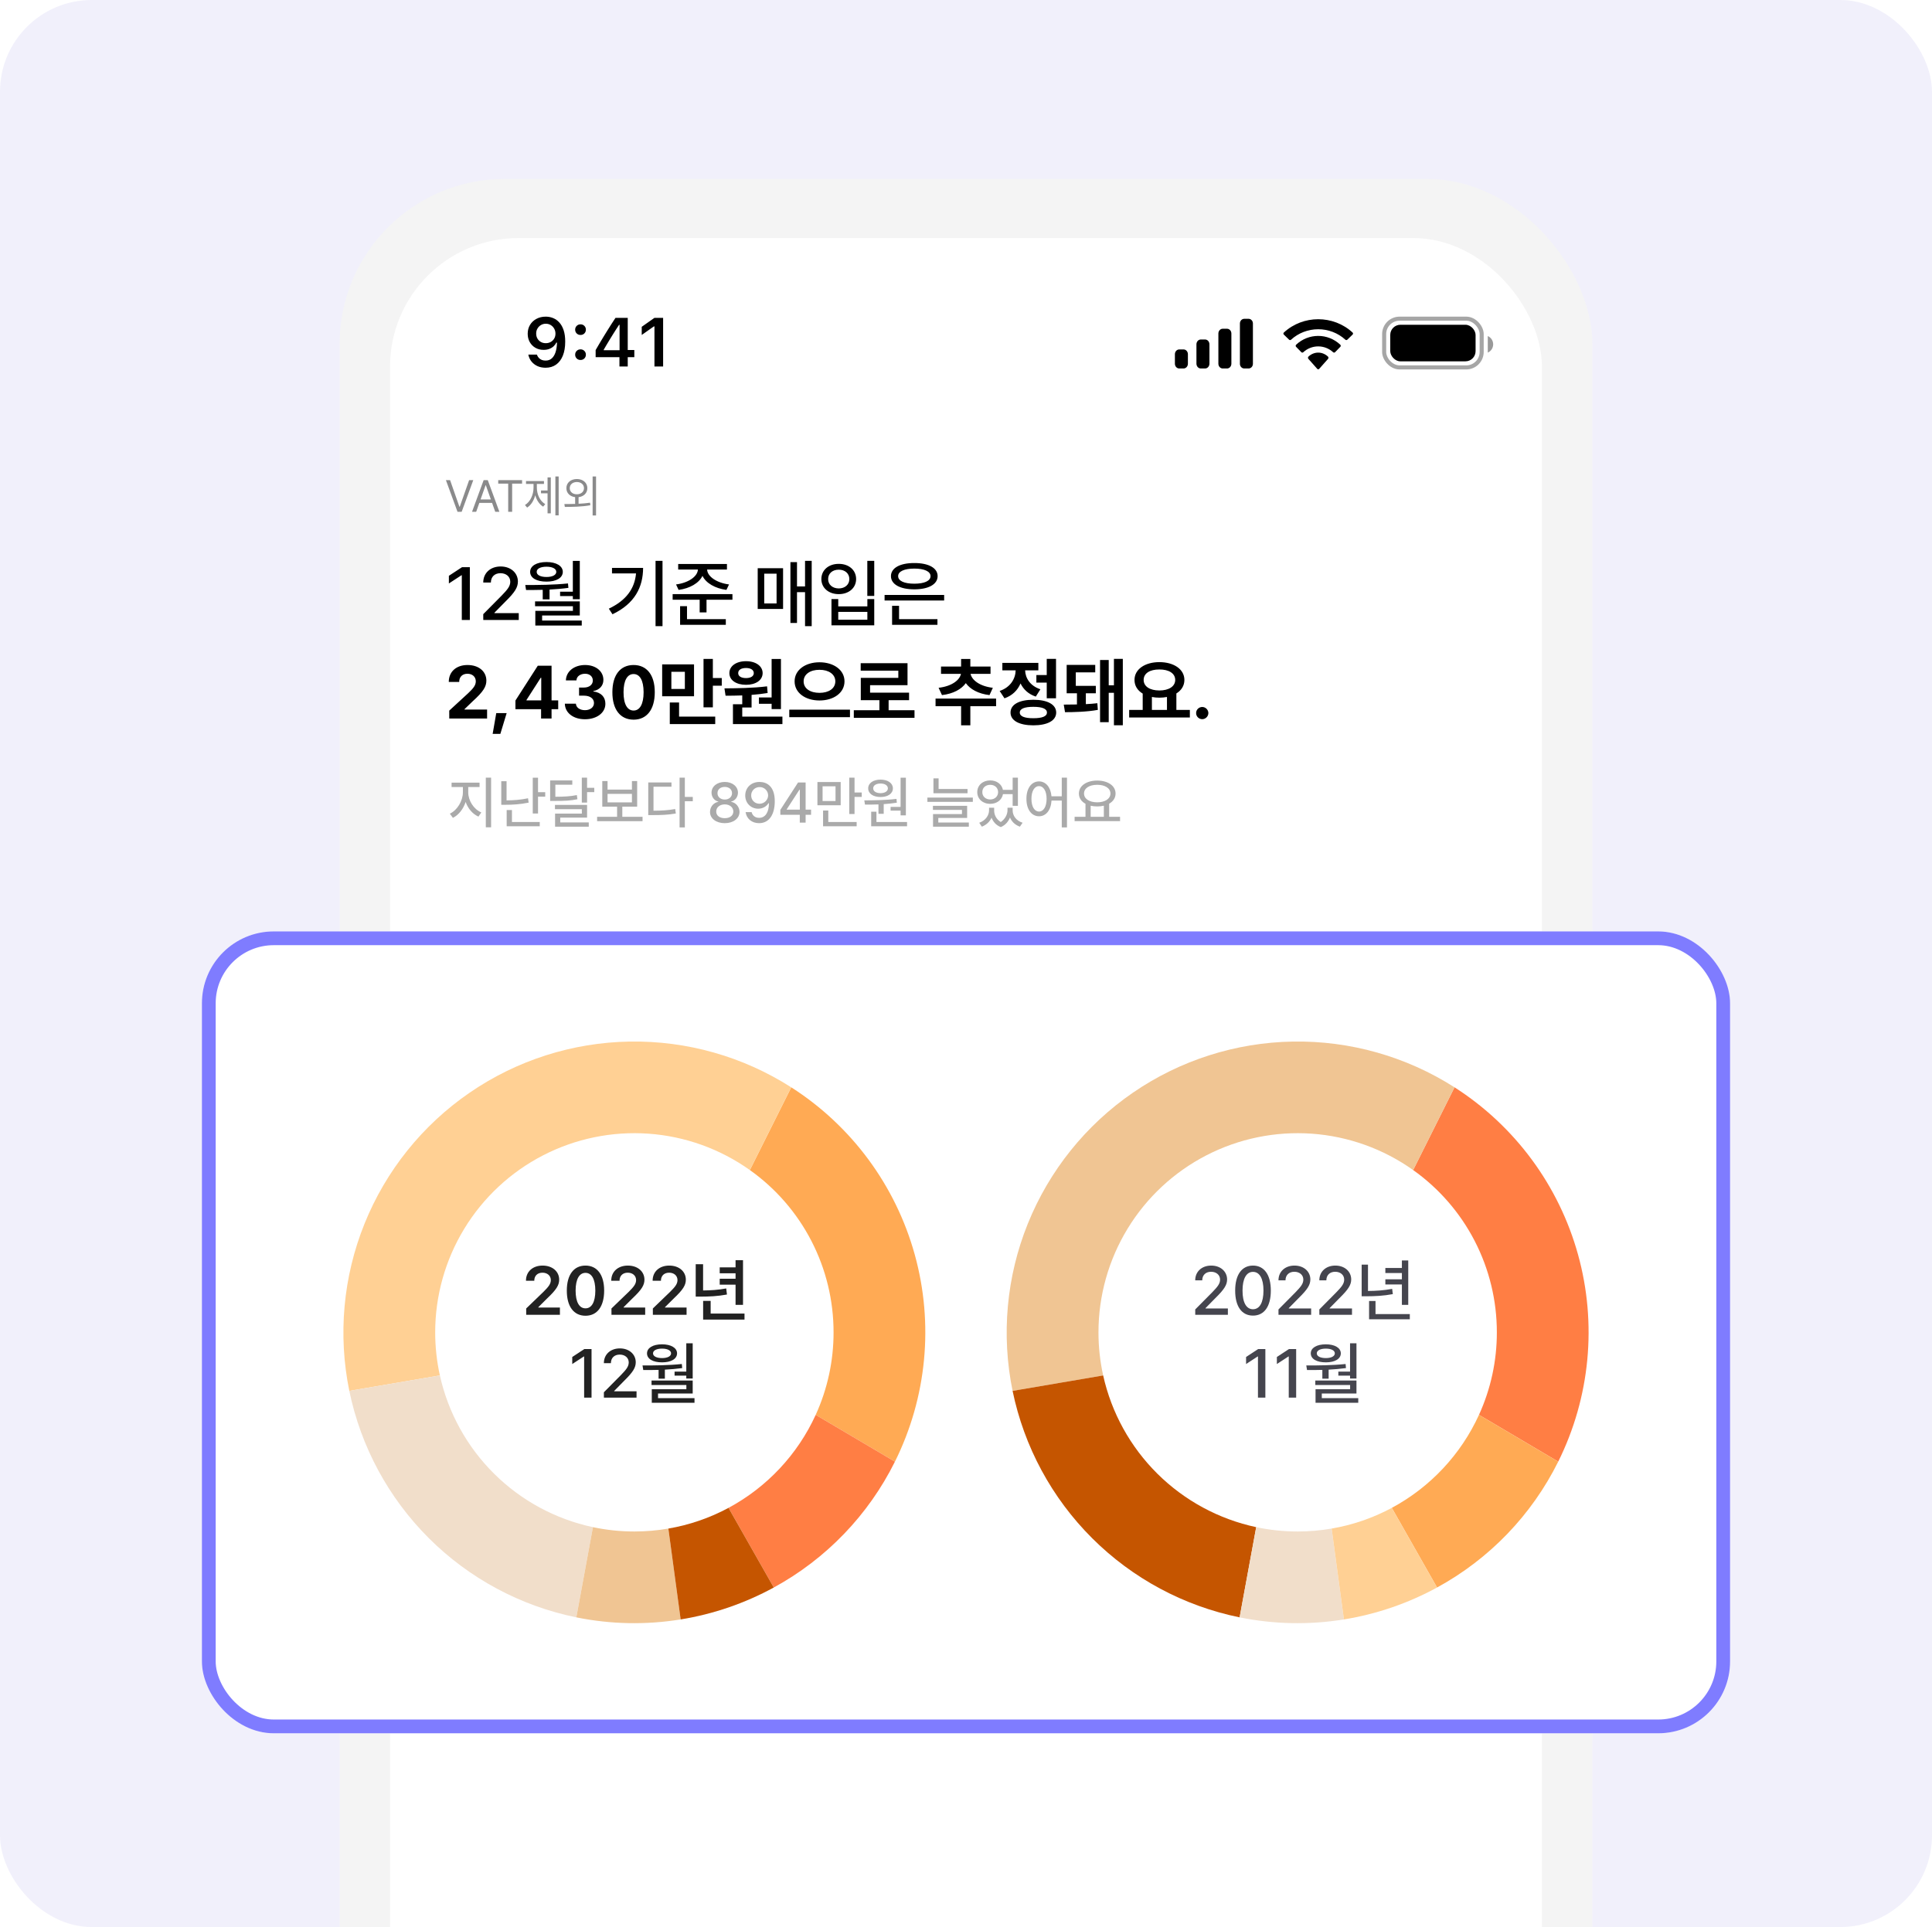 <svg width="421" height="420" viewBox="0 0 421 420" fill="none" xmlns="http://www.w3.org/2000/svg">
<g filter="url(#filter0_i_1906_2563)">
<g clip-path="url(#clip0_1906_2563)">
<rect width="421" height="420" rx="20" fill="url(#paint0_linear_1906_2563)" fill-opacity="0.15"/>
<g filter="url(#filter1_d_1906_2563)">
<rect x="74" y="38" width="273" height="508" rx="36" fill="#F4F4F4"/>
<g filter="url(#filter2_i_1906_2563)">
<rect x="85" y="50" width="251" height="482" rx="28" fill="white"/>
</g>
<path d="M118.923 68.013C119.492 68.013 120.031 68.118 120.54 68.329C121.05 68.534 121.501 68.858 121.893 69.299C122.29 69.735 122.601 70.296 122.826 70.982C123.051 71.663 123.164 72.484 123.164 73.444V73.459C123.164 74.649 122.993 75.669 122.65 76.516C122.307 77.364 121.814 78.016 121.172 78.471C120.535 78.922 119.774 79.147 118.887 79.147C118.235 79.147 117.647 79.03 117.123 78.795C116.603 78.555 116.172 78.226 115.829 77.81C115.491 77.388 115.263 76.908 115.146 76.369L115.131 76.288H116.99L117.02 76.362C117.113 76.607 117.245 76.823 117.417 77.009C117.593 77.195 117.804 77.339 118.049 77.442C118.299 77.54 118.578 77.589 118.887 77.589C119.445 77.589 119.901 77.425 120.254 77.097C120.611 76.764 120.878 76.32 121.055 75.767C121.236 75.208 121.339 74.591 121.363 73.914C121.368 73.841 121.371 73.77 121.371 73.701C121.371 73.628 121.371 73.557 121.371 73.488L121.04 71.717C121.04 71.315 120.947 70.95 120.761 70.622C120.575 70.293 120.322 70.034 120.004 69.843C119.69 69.652 119.335 69.556 118.938 69.556C118.556 69.556 118.206 69.649 117.887 69.835C117.569 70.022 117.314 70.276 117.123 70.6C116.932 70.918 116.836 71.276 116.836 71.673V71.688C116.836 72.099 116.927 72.464 117.108 72.783C117.289 73.096 117.537 73.344 117.85 73.525C118.164 73.706 118.522 73.797 118.923 73.797C119.325 73.797 119.685 73.709 120.004 73.532C120.322 73.356 120.575 73.111 120.761 72.797C120.947 72.484 121.04 72.129 121.04 71.732V71.717H121.481V73.672H121.224C121.096 73.951 120.908 74.211 120.658 74.451C120.408 74.691 120.099 74.885 119.732 75.032C119.369 75.179 118.943 75.252 118.453 75.252C117.777 75.252 117.179 75.1 116.66 74.796C116.14 74.493 115.731 74.076 115.432 73.547C115.138 73.018 114.991 72.42 114.991 71.754V71.739C114.991 71.019 115.158 70.379 115.491 69.821C115.829 69.257 116.295 68.816 116.888 68.498C117.485 68.174 118.164 68.013 118.923 68.013ZM126.501 77.457C126.168 77.457 125.888 77.347 125.663 77.126C125.443 76.901 125.332 76.626 125.332 76.303C125.332 75.975 125.443 75.7 125.663 75.48C125.888 75.254 126.168 75.142 126.501 75.142C126.839 75.142 127.118 75.254 127.339 75.48C127.559 75.7 127.669 75.975 127.669 76.303C127.669 76.626 127.559 76.901 127.339 77.126C127.118 77.347 126.839 77.457 126.501 77.457ZM126.501 72.004C126.168 72.004 125.888 71.893 125.663 71.673C125.443 71.447 125.332 71.173 125.332 70.85C125.332 70.521 125.443 70.247 125.663 70.026C125.888 69.801 126.168 69.688 126.501 69.688C126.839 69.688 127.118 69.801 127.339 70.026C127.559 70.247 127.669 70.521 127.669 70.85C127.669 71.173 127.559 71.447 127.339 71.673C127.118 71.893 126.839 72.004 126.501 72.004ZM134.982 78.883V76.847H129.794V75.296C130.073 74.821 130.352 74.343 130.631 73.863C130.916 73.383 131.202 72.905 131.491 72.43C131.785 71.95 132.077 71.477 132.366 71.011C132.66 70.541 132.951 70.078 133.241 69.622C133.534 69.162 133.828 68.713 134.122 68.277H136.79V75.281H138.224V76.847H136.79V78.883H134.982ZM131.557 75.326H135.012V69.791H134.902C134.686 70.124 134.463 70.468 134.233 70.82C134.007 71.173 133.779 71.533 133.549 71.901C133.319 72.268 133.091 72.638 132.866 73.01C132.64 73.378 132.417 73.748 132.197 74.12C131.976 74.488 131.763 74.853 131.557 75.215V75.326ZM142.611 78.883V70.144H142.479L139.84 72.004V70.225L142.611 68.277H144.5V78.883H142.611Z" fill="black"/>
<rect opacity="0.35" x="301.62" y="68.453" width="21.25" height="10.625" rx="3.365" stroke="black" stroke-width="0.885"/>
<path opacity="0.4" d="M324.199 72.242V75.851C324.911 75.545 325.375 74.834 325.375 74.046C325.375 73.259 324.911 72.548 324.199 72.242Z" fill="black"/>
<rect x="302.949" y="69.781" width="18.594" height="7.969" rx="2.214" fill="black"/>
<path fill-rule="evenodd" clip-rule="evenodd" d="M287.251 70.758C289.453 70.758 291.571 71.574 293.167 73.038C293.287 73.151 293.479 73.15 293.597 73.035L294.746 71.917C294.806 71.858 294.84 71.779 294.839 71.697C294.839 71.615 294.804 71.537 294.744 71.479C290.555 67.606 283.946 67.606 279.757 71.479C279.697 71.537 279.662 71.615 279.662 71.697C279.661 71.779 279.694 71.858 279.754 71.917L280.903 73.035C281.022 73.15 281.214 73.152 281.334 73.038C282.93 71.574 285.048 70.758 287.251 70.758ZM287.248 74.495C288.45 74.495 289.609 74.948 290.499 75.766C290.62 75.882 290.81 75.879 290.927 75.76L292.067 74.592C292.127 74.531 292.16 74.448 292.159 74.361C292.158 74.275 292.124 74.192 292.062 74.132C289.35 71.573 285.148 71.573 282.436 74.132C282.374 74.192 282.339 74.275 282.339 74.361C282.338 74.448 282.371 74.531 282.431 74.592L283.571 75.76C283.688 75.879 283.878 75.882 283.999 75.766C284.889 74.948 286.047 74.495 287.248 74.495ZM289.483 76.968C289.485 77.061 289.452 77.151 289.392 77.217L287.465 79.39C287.409 79.454 287.332 79.49 287.251 79.49C287.171 79.49 287.094 79.454 287.037 79.39L285.11 77.217C285.05 77.151 285.017 77.061 285.019 76.968C285.021 76.875 285.057 76.786 285.119 76.724C286.35 75.561 288.152 75.561 289.383 76.724C289.445 76.786 289.481 76.875 289.483 76.968Z" fill="black"/>
<path fill-rule="evenodd" clip-rule="evenodd" d="M273.021 69.499C273.021 68.939 272.599 68.484 272.077 68.484H271.133C270.611 68.484 270.188 68.939 270.188 69.499V78.295C270.188 78.856 270.611 79.31 271.133 79.31H272.077C272.599 79.31 273.021 78.856 273.021 78.295V69.499ZM266.439 70.65H267.384C267.905 70.65 268.328 71.115 268.328 71.689V78.271C268.328 78.845 267.905 79.31 267.384 79.31H266.439C265.918 79.31 265.495 78.845 265.495 78.271V71.689C265.495 71.115 265.918 70.65 266.439 70.65ZM262.604 72.995H261.659C261.138 72.995 260.715 73.466 260.715 74.047V78.257C260.715 78.839 261.138 79.31 261.659 79.31H262.604C263.125 79.31 263.548 78.839 263.548 78.257V74.047C263.548 73.466 263.125 72.995 262.604 72.995ZM257.91 75.16H256.966C256.444 75.16 256.021 75.625 256.021 76.198V78.272C256.021 78.845 256.444 79.31 256.966 79.31H257.91C258.432 79.31 258.855 78.845 258.855 78.272V76.198C258.855 75.625 258.432 75.16 257.91 75.16Z" fill="black"/>
</g>
<g clip-path="url(#clip1_1906_2563)">
<path d="M97.169 104.647H98.079L100.108 110.438H100.189L102.225 104.647H103.129L100.6 111.551H99.697L97.169 104.647ZM108.821 111.551H107.917L107.23 109.609H104.452L103.764 111.551H102.86L105.389 104.647H106.292L108.821 111.551ZM105.814 105.759L104.718 108.854H106.963L105.868 105.759H105.814ZM110.739 105.408H108.568V104.647H113.766V105.408H111.602V111.551H110.739V105.408ZM121.022 112.326V103.851H121.737V112.326H121.022ZM117.887 106.905H119.317V104.053H120.025V111.881H119.317V107.519H117.887V106.905ZM116.984 105.469V106.265C116.984 107.735 117.645 109.198 118.811 109.872L118.359 110.425C117.527 109.926 116.933 109.012 116.633 107.933C116.33 109.1 115.716 110.094 114.867 110.627L114.395 110.067C115.575 109.36 116.262 107.809 116.262 106.265V105.469H114.624V104.849H118.535V105.469H116.984ZM129.137 112.34V103.851H129.885V112.34H129.137ZM126.076 108.355V109.794C126.915 109.754 127.771 109.683 128.577 109.562L128.638 110.115C126.696 110.472 124.612 110.479 123.082 110.479L122.981 109.852C123.672 109.852 124.481 109.852 125.327 109.825V108.352C124.194 108.217 123.412 107.458 123.419 106.393C123.412 105.213 124.37 104.411 125.705 104.404C127.04 104.411 127.984 105.213 127.99 106.393C127.984 107.462 127.212 108.22 126.076 108.355ZM124.154 106.393C124.147 107.182 124.801 107.735 125.705 107.728C126.601 107.735 127.255 107.182 127.255 106.393C127.255 105.597 126.601 105.058 125.705 105.058C124.801 105.058 124.147 105.597 124.154 106.393Z" fill="#8A8A8B"/>
<path d="M105.862 180.314V169.493H107.015V180.314H105.862ZM102.032 171.53V172.687C102.032 174.494 103.219 176.364 104.884 177.073L104.256 177.978C102.98 177.414 101.972 176.219 101.468 174.784C100.964 176.321 99.948 177.636 98.692 178.247L98.022 177.342C99.653 176.582 100.862 174.545 100.87 172.687V171.53H98.402V170.582H104.5V171.53H102.032ZM117.242 169.502V172.657H118.809V173.631H117.242V177.303H116.093V169.502H117.242ZM115.064 173.985L115.196 174.933C113.381 175.305 111.724 175.403 110.115 175.403H109.231V170.262H110.384V174.438C111.848 174.434 113.39 174.336 115.064 173.985ZM110.409 176.552H111.558V179.152H117.617V180.092H110.409V176.552ZM127.929 169.493V171.701H129.497V172.649H127.929V174.925H126.781V169.493H127.929ZM125.696 173.285L125.828 174.19C124.33 174.515 123.006 174.566 120.743 174.562H119.884V170.1H124.71V171.022H121.016V173.652C123.061 173.648 124.287 173.567 125.696 173.285ZM127.929 178.204H122.083V179.246H128.297V180.177H120.956V177.325H126.789V176.355H120.931V175.433H127.929V178.204ZM135.607 175.805V178.025H140.018V178.973H130.115V178.025H134.471V175.805H131.243V170.232H132.391V172.098H137.703V170.232H138.843V175.805H135.607ZM137.703 173.02H132.391V174.874H137.703V173.02ZM149.232 173.682H150.966V174.635H149.232V180.335H148.084V169.493H149.232V173.682ZM142.404 171.466V176.693C144.219 176.684 145.581 176.607 147.131 176.326L147.268 177.303C145.577 177.598 144.138 177.654 142.131 177.649H141.26V170.535H146.32V171.466H142.404ZM157.935 179.409C156.039 179.409 154.711 178.38 154.719 176.958C154.711 175.839 155.518 174.921 156.543 174.754V174.707C155.65 174.511 155.048 173.708 155.048 172.756C155.048 171.411 156.265 170.424 157.935 170.424C159.587 170.424 160.804 171.411 160.809 172.756C160.804 173.712 160.194 174.511 159.318 174.707V174.754C160.335 174.921 161.142 175.839 161.15 176.958C161.142 178.38 159.809 179.409 157.935 179.409ZM157.935 174.259C158.849 174.259 159.515 173.695 159.515 172.871C159.515 172.06 158.87 171.509 157.935 171.509C156.978 171.509 156.346 172.06 156.346 172.871C156.346 173.695 157.004 174.259 157.935 174.259ZM157.935 178.324C159.071 178.324 159.797 177.735 159.797 176.868C159.797 175.971 159.011 175.314 157.935 175.314C156.85 175.314 156.06 175.971 156.073 176.868C156.06 177.73 156.782 178.324 157.935 178.324ZM165.537 170.424C167.138 170.437 168.825 171.402 168.829 174.605C168.829 177.671 167.509 179.409 165.413 179.409C163.803 179.409 162.675 178.414 162.471 176.996H163.781C163.965 177.73 164.529 178.247 165.413 178.247C166.758 178.247 167.552 177.069 167.561 175.07H167.454C166.98 175.813 166.16 176.257 165.216 176.257C163.649 176.257 162.394 175.057 162.394 173.388C162.394 171.718 163.632 170.411 165.537 170.424ZM165.537 171.539C164.478 171.539 163.679 172.359 163.688 173.366C163.692 174.378 164.448 175.177 165.511 175.177C166.561 175.177 167.381 174.314 167.381 173.349C167.381 172.401 166.604 171.539 165.537 171.539ZM175.552 176.458H176.739V177.581H175.552V179.289H174.283V177.581H170.043V176.509L173.903 170.544H175.552V176.458ZM174.198 172.124L171.435 176.39V176.458H174.292V172.124H174.198ZM186.211 169.489V172.726H187.778V173.682H186.211V177.41H185.062V169.489H186.211ZM178.123 170.446H183.192V175.501H178.123V170.446ZM179.246 174.588H182.069V171.372H179.246V174.588ZM179.353 176.65H180.493V179.152H186.672V180.092H179.353V176.65ZM194.068 176.671V175.86H196.246V169.502H197.399V177.709H196.246V176.671H194.068ZM191.886 173.708C190.28 173.708 189.187 172.978 189.187 171.821C189.187 170.68 190.28 169.916 191.886 169.916C193.466 169.916 194.563 170.68 194.572 171.821C194.563 172.978 193.466 173.708 191.886 173.708ZM191.886 170.77C190.925 170.766 190.272 171.18 190.276 171.821C190.272 172.465 190.925 172.867 191.886 172.867C192.808 172.867 193.47 172.465 193.479 171.821C193.47 171.18 192.808 170.766 191.886 170.77ZM192.569 177.372H191.425V175.322C190.374 175.36 189.366 175.369 188.487 175.365L188.342 174.442C190.344 174.43 193.043 174.408 195.349 174.118L195.426 174.946C194.495 175.1 193.526 175.198 192.569 175.258V177.372ZM190.985 176.906V179.152H197.655V180.092H189.84V176.906H190.985ZM204.529 171.957H210.837V172.888H203.406V169.651H204.529V171.957ZM202.087 174.763V173.836H211.989V174.763H202.087ZM210.747 178.273H204.465V179.272H211.118V180.177H203.317V177.427H209.62V176.522H203.295V175.625H210.747V178.273ZM215.781 175.198C214.154 175.198 212.954 174.139 212.954 172.64C212.954 171.15 214.154 170.083 215.781 170.091C217.186 170.083 218.3 170.919 218.544 172.145H220.666V169.493H221.81V175.634H220.666V173.084H218.557C218.335 174.344 217.207 175.198 215.781 175.198ZM215.781 171.052C214.782 171.048 214.047 171.692 214.056 172.64C214.047 173.58 214.782 174.242 215.781 174.246C216.763 174.242 217.493 173.58 217.498 172.64C217.493 171.692 216.763 171.048 215.781 171.052ZM220.666 176.048V176.629C220.666 177.752 221.401 178.858 222.835 179.319L222.242 180.173C221.178 179.793 220.457 179.067 220.085 178.179C219.739 179.046 219.086 179.848 218.087 180.263C217.062 179.874 216.409 179.105 216.071 178.217C215.683 179.067 214.965 179.789 213.949 180.173L213.385 179.319C214.773 178.832 215.52 177.688 215.525 176.629V176.048H216.635V176.629C216.626 177.572 217.092 178.555 218.074 179.157C219.065 178.503 219.534 177.457 219.543 176.629V176.048H220.666ZM231.367 173.55V169.493H232.503V180.335H231.367V174.485H229.133C229.014 176.595 227.921 177.906 226.413 177.906C224.795 177.906 223.659 176.432 223.668 174.101C223.659 171.782 224.795 170.309 226.413 170.305C227.878 170.309 228.954 171.551 229.125 173.55H231.367ZM226.413 176.876C227.387 176.876 228.062 175.817 228.062 174.101C228.062 172.397 227.387 171.338 226.413 171.329C225.431 171.338 224.761 172.397 224.761 174.101C224.761 175.817 225.431 176.876 226.413 176.876ZM241.696 175.164V178.017H244.07V178.965H234.167V178.017H236.537V175.185C235.645 174.699 235.103 173.921 235.103 172.952C235.103 171.248 236.772 170.13 239.091 170.121C241.418 170.13 243.092 171.248 243.092 172.952C243.092 173.909 242.567 174.673 241.696 175.164ZM239.091 171.048C237.396 171.039 236.217 171.782 236.217 172.952C236.217 174.109 237.396 174.865 239.091 174.865C240.778 174.865 241.973 174.109 241.973 172.952C241.973 171.782 240.778 171.039 239.091 171.048ZM237.665 175.608V178.017H240.539V175.604C240.094 175.706 239.608 175.762 239.091 175.762C238.579 175.762 238.1 175.706 237.665 175.608Z" fill="#AAAAAA"/>
<path d="M100.675 123.62H102.383V135.127H100.63V125.373H100.562L97.815 127.165V125.497L100.675 123.62ZM113.042 135.127H105.311L105.305 133.857L109.294 129.829C110.558 128.519 111.188 127.795 111.193 126.783C111.188 125.648 110.266 124.929 109.058 124.929C107.783 124.929 106.968 125.733 106.968 126.963H105.305C105.299 124.856 106.901 123.463 109.092 123.463C111.311 123.463 112.845 124.867 112.856 126.733C112.845 128.019 112.238 129.048 110.081 131.166L107.744 133.542V133.627H113.042V135.127ZM122.05 129.913V128.963H124.826V122.249H126.343V130.598H124.826V129.913H122.05ZM119.089 126.766C116.932 126.766 115.522 125.969 115.522 124.637C115.522 123.333 116.932 122.496 119.089 122.496C121.208 122.496 122.629 123.333 122.64 124.637C122.629 125.969 121.208 126.766 119.089 126.766ZM119.089 123.513C117.775 123.513 116.937 123.957 116.949 124.637C116.937 125.317 117.775 125.755 119.089 125.755C120.382 125.755 121.219 125.317 121.219 124.637C121.219 123.957 120.382 123.513 119.089 123.513ZM119.752 130.632H118.264V128.553C116.982 128.592 115.746 128.592 114.634 128.587L114.46 127.502C117.218 127.508 120.702 127.48 123.77 127.16L123.86 128.126C122.511 128.312 121.118 128.424 119.752 128.497V130.632ZM118.134 134.149V135.245H126.77V136.341H116.651V133.138H124.843V132.132H116.595V131.076H126.343V134.149H118.134ZM142.85 136.475V122.238H144.367V136.475H142.85ZM133.36 123.772H140.137C140.125 127.935 138.355 131.548 133.467 133.88L132.669 132.66C136.456 130.862 138.299 128.295 138.597 124.974H133.36V123.772ZM147.873 128.57L147.317 127.379C149.974 127.042 152.003 125.676 152.081 124.131H147.783V122.918H158.408V124.131H154.087C154.155 125.676 156.205 127.042 158.863 127.379L158.29 128.57C155.851 128.244 153.845 127.109 153.076 125.508C152.306 127.109 150.311 128.244 147.873 128.57ZM146.575 130.716V129.486H159.605V130.716H153.958V133.469H152.463V130.716H146.575ZM148.199 132.11H149.705V134.947H158.161V136.183H148.199V132.11ZM175.426 127.811V122.238H176.876V136.475H175.426V129.059H173.673V135.773H172.241V122.513H173.673V127.811H175.426ZM170.639 132.722H165.11V123.839H170.639V132.722ZM169.223 125.036H166.532V131.525H169.223V125.036ZM188.995 122.238H190.506V129.879H188.995V122.238ZM182.775 122.895C184.955 122.884 186.556 124.238 186.556 126.205C186.556 128.143 184.955 129.497 182.775 129.491C180.589 129.497 178.982 128.143 178.982 126.205C178.982 124.238 180.589 122.884 182.775 122.895ZM182.775 124.165C181.421 124.154 180.449 124.98 180.46 126.205C180.449 127.424 181.421 128.244 182.775 128.25C184.112 128.244 185.079 127.424 185.079 126.205C185.079 124.98 184.112 124.154 182.775 124.165ZM181.185 130.57H182.663V132.166H189.006V130.57H190.506V136.296H181.185V130.57ZM182.663 133.357V135.065H189.006V133.357H182.663ZM199.237 128.446C196.141 128.446 194.147 127.362 194.147 125.564C194.147 123.777 196.141 122.704 199.237 122.715C202.322 122.704 204.316 123.777 204.316 125.564C204.316 127.362 202.322 128.446 199.237 128.446ZM199.237 123.923C197.057 123.923 195.703 124.541 195.714 125.564C195.703 126.615 197.057 127.216 199.237 127.216C201.417 127.216 202.771 126.615 202.771 125.564C202.771 124.541 201.417 123.923 199.237 123.923ZM192.759 130.879V129.671H205.738V130.879H192.759ZM194.394 132.037H195.911V134.947H204.277V136.183H194.394V132.037Z" fill="black"/>
<path d="M106.142 156.604H97.899L97.893 154.879L102.029 151.075C103.096 150.047 103.675 149.412 103.681 148.49C103.675 147.473 102.9 146.844 101.855 146.844C100.77 146.844 100.057 147.524 100.062 148.631H97.792C97.787 146.378 99.455 144.939 101.871 144.939C104.344 144.939 105.979 146.344 105.984 148.338C105.979 149.648 105.344 150.726 102.973 152.873L101.22 154.564V154.643H106.142V156.604ZM108.139 155.424H110.404L109.033 159.947H107.353L108.139 155.424ZM120.189 152.648H121.638V154.564H120.189V156.604H117.907V154.564H112.317V152.682L117.188 145.096H120.189V152.648ZM117.834 147.715L114.727 152.558V152.648H117.941V147.715H117.834ZM127.467 156.761C124.933 156.761 123.123 155.373 123.084 153.367H125.494C125.534 154.216 126.365 154.783 127.472 154.783C128.618 154.783 129.439 154.148 129.433 153.221C129.439 152.283 128.607 151.62 127.253 151.62H126.185V149.85H127.253C128.394 149.85 129.186 149.232 129.18 148.322C129.186 147.445 128.506 146.844 127.489 146.844C126.472 146.844 125.64 147.411 125.607 148.294H123.314C123.354 146.316 125.14 144.939 127.5 144.939C129.894 144.939 131.495 146.361 131.484 148.176C131.495 149.468 130.596 150.384 129.298 150.614V150.704C130.995 150.912 131.928 151.94 131.917 153.378C131.928 155.345 130.057 156.761 127.467 156.761ZM138.061 156.851C135.179 156.845 133.431 154.643 133.443 150.861C133.448 147.091 135.19 144.939 138.061 144.939C140.932 144.939 142.685 147.102 142.68 150.861C142.68 154.654 140.938 156.851 138.061 156.851ZM138.061 154.862C139.393 154.862 140.247 153.524 140.247 150.861C140.241 148.232 139.387 146.906 138.061 146.906C136.735 146.906 135.881 148.232 135.875 150.861C135.87 153.524 136.729 154.862 138.061 154.862ZM155.337 143.608V147.771H157.281V149.445H155.337V154.159H153.303V143.608H155.337ZM144.291 144.804H151.236V151.749H144.291V144.804ZM146.297 150.153H149.236V146.417H146.297V150.153ZM145.954 153.114H147.977V156.182H155.854V157.817H145.954V153.114ZM165.377 153.39V152.007H168.142V143.619H170.176V154.547H168.142V153.39H165.377ZM162.574 149.254C160.427 149.254 158.938 148.254 158.938 146.703C158.938 145.164 160.427 144.102 162.574 144.108C164.681 144.102 166.181 145.164 166.186 146.703C166.181 148.254 164.681 149.254 162.574 149.254ZM162.574 145.591C161.545 145.591 160.854 145.984 160.86 146.703C160.854 147.406 161.545 147.788 162.574 147.788C163.551 147.788 164.254 147.406 164.259 146.703C164.254 145.984 163.551 145.591 162.574 145.591ZM161.742 154.199V156.182H170.496V157.817H159.714V153.496H161.742V151.569C160.444 151.62 159.208 151.631 158.107 151.631L157.865 150.03C160.523 150.007 164.096 149.973 167.153 149.586L167.271 151.041C166.13 151.232 164.945 151.361 163.776 151.451V154.199H161.742ZM178.575 144.344C181.637 144.344 184.025 145.995 184.025 148.501C184.025 151.024 181.637 152.67 178.575 152.67C175.524 152.67 173.147 151.024 173.153 148.501C173.147 145.995 175.524 144.344 178.575 144.344ZM178.575 145.984C176.569 145.973 175.114 146.951 175.12 148.501C175.114 150.075 176.569 151.007 178.575 151.007C180.575 151.007 182.019 150.075 182.025 148.501C182.019 146.951 180.575 145.973 178.575 145.984ZM171.99 154.665H185.216V156.306H171.99V154.665ZM193.638 152.609V154.794H199.279V156.452H186.053V154.794H191.632V152.609H187.575V147.743H195.751V146.17H187.553V144.54H197.757V149.333H189.598V150.962H198.094V152.609H193.638ZM205.265 151.496L204.529 149.906C207.524 149.558 209.159 148.147 209.4 146.866H205.057V145.271H209.434V143.619H211.445V145.271H215.845V146.866H211.496C211.738 148.131 213.361 149.558 216.351 149.906L215.62 151.496C213.17 151.21 211.4 150.204 210.457 148.889C209.513 150.215 207.732 151.204 205.265 151.496ZM203.866 152.26H217.058V153.918H211.445V158.081H209.434V153.918H203.866V152.26ZM225.834 148.777V147.125H228.093V143.596H230.116V152.193H228.093V148.777H225.834ZM222.384 148.957C221.755 150.429 220.598 151.609 218.884 152.198L217.833 150.592C220.193 149.805 221.277 147.923 221.322 146.108H218.423V144.478H226.267V146.108H223.384C223.435 147.788 224.469 149.485 226.711 150.226L225.711 151.822C224.115 151.299 223.019 150.254 222.384 148.957ZM225.171 152.513C228.262 152.513 230.149 153.547 230.155 155.3C230.149 157.053 228.262 158.081 225.171 158.087C222.092 158.081 220.199 157.053 220.204 155.3C220.199 153.547 222.092 152.513 225.171 152.513ZM225.171 156.536C227.093 156.542 228.138 156.126 228.144 155.3C228.138 154.468 227.093 154.053 225.171 154.053C223.255 154.053 222.216 154.468 222.221 155.3C222.216 156.126 223.255 156.542 225.171 156.536ZM242.735 149.355V143.596H244.673V158.07H242.735V151.002H241.6V157.401H239.712V143.849H241.6V149.355H242.735ZM236.616 151.097V153.468C237.498 153.423 238.358 153.356 239.122 153.266L239.229 154.716C236.902 155.154 233.93 155.221 232.076 155.221L231.801 153.569C232.615 153.569 233.621 153.558 234.677 153.536V151.097H232.436V144.911H238.661V146.54H234.425V149.479H238.79V151.097H236.616ZM256.342 151.137V154.721H259.281V156.373H246.055V154.721H249.004V151.17C247.886 150.496 247.212 149.468 247.218 148.192C247.212 145.855 249.504 144.31 252.64 144.31C255.775 144.31 258.09 145.855 258.09 148.192C258.09 149.451 257.432 150.462 256.342 151.137ZM252.64 145.911C250.572 145.9 249.212 146.743 249.212 148.192C249.212 149.614 250.572 150.485 252.64 150.49C254.69 150.485 256.084 149.614 256.09 148.192C256.084 146.743 254.69 145.9 252.64 145.911ZM251.01 151.906V154.721H254.292V151.906C253.775 152.002 253.224 152.058 252.64 152.058C252.067 152.058 251.522 152.007 251.01 151.906ZM261.983 156.744C261.247 156.744 260.634 156.148 260.646 155.412C260.634 154.682 261.247 154.086 261.983 154.086C262.691 154.086 263.309 154.682 263.315 155.412C263.309 156.148 262.691 156.744 261.983 156.744Z" fill="black"/>
</g>
<g filter="url(#filter3_d_1906_2563)">
<rect x="44" y="205" width="333" height="174.77" rx="15.663" fill="white"/>
<rect x="45.5" y="206.5" width="330" height="171.77" rx="14.163" stroke="#7F7CFF" stroke-width="3"/>
<path d="M122.011 288.564H114.665L114.66 287.184L118.397 283.581C119.467 282.511 120.026 281.881 120.031 280.997C120.026 280.004 119.245 279.384 118.206 279.384C117.121 279.384 116.418 280.066 116.423 281.142H114.613C114.603 279.136 116.107 277.833 118.232 277.833C120.387 277.833 121.845 279.126 121.85 280.899C121.845 282.098 121.271 283.064 119.188 285.029L117.312 286.895V286.972H122.011V288.564ZM127.583 288.766C125.029 288.761 123.509 286.75 123.515 283.282C123.515 279.823 125.045 277.833 127.583 277.833C130.116 277.833 131.651 279.829 131.651 283.282C131.646 286.76 130.131 288.766 127.583 288.766ZM127.583 287.153C128.906 287.153 129.728 285.825 129.728 283.282C129.723 280.754 128.901 279.42 127.583 279.42C126.259 279.42 125.437 280.754 125.432 283.282C125.432 285.825 126.254 287.153 127.583 287.153ZM140.591 288.564H133.246L133.241 287.184L136.978 283.581C138.048 282.511 138.606 281.881 138.612 280.997C138.606 280.004 137.826 279.384 136.787 279.384C135.701 279.384 134.998 280.066 135.003 281.142H133.194C133.184 279.136 134.688 277.833 136.813 277.833C138.968 277.833 140.426 279.126 140.431 280.899C140.426 282.098 139.852 283.064 137.769 285.029L135.893 286.895V286.972H140.591V288.564ZM149.611 288.564H142.266L142.261 287.184L145.998 283.581C147.068 282.511 147.626 281.881 147.632 280.997C147.626 280.004 146.846 279.384 145.807 279.384C144.721 279.384 144.018 280.066 144.023 281.142H142.214C142.204 279.136 143.708 277.833 145.833 277.833C147.988 277.833 149.446 279.126 149.451 280.899C149.446 282.098 148.872 283.064 146.789 285.029L144.913 286.895V286.972H149.611V288.564ZM161.909 286.399H160.285V281.994H156.832V280.707H160.285V279.508H156.832V278.226H160.285V276.665H161.909V286.399ZM158.249 282.816L158.409 284.14C156.377 284.517 154.594 284.595 152.635 284.6H151.601V277.539H153.209V283.256C154.894 283.24 156.481 283.137 158.249 282.816ZM154.858 285.535V288.29H162.234V289.609H153.219V285.535H154.858Z" fill="#222222"/>
<path d="M127.33 296.029H128.901V306.615H127.288V297.642H127.226L124.699 299.291V297.755L127.33 296.029ZM138.708 306.615H131.595L131.59 305.447L135.26 301.741C136.423 300.536 137.002 299.869 137.007 298.939C137.002 297.895 136.154 297.233 135.043 297.233C133.869 297.233 133.12 297.972 133.12 299.104H131.59C131.585 297.166 133.058 295.884 135.074 295.884C137.116 295.884 138.527 297.176 138.537 298.893C138.527 300.076 137.969 301.022 135.984 302.971L133.833 305.158V305.235H138.708V306.615ZM146.996 301.818V300.945H149.549V294.768H150.945V302.449H149.549V301.818H146.996ZM144.271 298.924C142.287 298.924 140.989 298.189 140.989 296.964C140.989 295.765 142.287 294.995 144.271 294.995C146.22 294.995 147.528 295.765 147.538 296.964C147.528 298.189 146.22 298.924 144.271 298.924ZM144.271 295.931C143.062 295.931 142.292 296.339 142.302 296.964C142.292 297.59 143.062 297.993 144.271 297.993C145.46 297.993 146.231 297.59 146.231 296.964C146.231 296.339 145.46 295.931 144.271 295.931ZM144.881 302.48H143.512V300.567C142.333 300.603 141.196 300.603 140.172 300.598L140.012 299.601C142.55 299.606 145.755 299.58 148.577 299.285L148.66 300.174C147.419 300.345 146.138 300.448 144.881 300.516V302.48ZM143.393 305.716V306.724H151.338V307.732H142.028V304.785H149.565V303.86H141.976V302.888H150.945V305.716H143.393Z" fill="#222222"/>
<path d="M267.566 288.564H260.454L260.449 287.396L264.119 283.69C265.282 282.486 265.861 281.819 265.866 280.888C265.861 279.844 265.013 279.182 263.902 279.182C262.728 279.182 261.979 279.922 261.979 281.054H260.449C260.443 279.115 261.917 277.833 263.933 277.833C265.974 277.833 267.386 279.126 267.396 280.842C267.386 282.025 266.827 282.971 264.842 284.92L262.692 287.107V287.184H267.566V288.564ZM273.037 288.735C270.592 288.735 269.15 286.745 269.155 283.276C269.155 279.829 270.608 277.833 273.037 277.833C275.472 277.833 276.924 279.834 276.924 283.276C276.924 286.745 275.487 288.735 273.037 288.735ZM273.037 287.35C274.469 287.35 275.322 285.918 275.322 283.276C275.322 280.64 274.459 279.203 273.037 279.203C271.621 279.203 270.758 280.64 270.758 283.276C270.752 285.918 271.61 287.35 273.037 287.35ZM285.709 288.564H278.596L278.591 287.396L282.261 283.69C283.424 282.486 284.003 281.819 284.008 280.888C284.003 279.844 283.155 279.182 282.044 279.182C280.87 279.182 280.121 279.922 280.121 281.054H278.591C278.586 279.115 280.059 277.833 282.075 277.833C284.117 277.833 285.528 279.126 285.538 280.842C285.528 282.025 284.969 282.971 282.985 284.92L280.834 287.107V287.184H285.709V288.564ZM294.612 288.564H287.499L287.494 287.396L291.164 283.69C292.327 282.486 292.906 281.819 292.911 280.888C292.906 279.844 292.058 279.182 290.947 279.182C289.773 279.182 289.024 279.922 289.024 281.054H287.494C287.489 279.115 288.962 277.833 290.978 277.833C293.02 277.833 294.431 279.126 294.441 280.842C294.431 282.025 293.872 282.971 291.888 284.92L289.737 287.107V287.184H294.612V288.564ZM306.869 286.393H305.484V281.943H301.881V280.831H305.484V279.456H301.881V278.35H305.484V276.717H306.869V286.393ZM303.365 282.909L303.51 284.052C301.432 284.439 299.658 284.517 297.725 284.522H296.717V277.621H298.097V283.364C299.834 283.354 301.494 283.251 303.365 282.909ZM299.736 285.551V288.399H307.211V289.536H298.335V285.551H299.736Z" fill="#45454E"/>
<path d="M274.162 296.029H275.734V306.615H274.121V297.642H274.059L271.531 299.291V297.755L274.162 296.029ZM280.873 296.029H282.444V306.615H280.831V297.642H280.769L278.241 299.291V297.755L280.873 296.029ZM291.635 301.818V300.945H294.189V294.768H295.585V302.449H294.189V301.818H291.635ZM288.911 298.924C286.926 298.924 285.629 298.189 285.629 296.964C285.629 295.765 286.926 294.995 288.911 294.995C290.86 294.995 292.168 295.765 292.178 296.964C292.168 298.189 290.86 298.924 288.911 298.924ZM288.911 295.931C287.702 295.931 286.931 296.339 286.942 296.964C286.931 297.59 287.702 297.993 288.911 297.993C290.1 297.993 290.87 297.59 290.87 296.964C290.87 296.339 290.1 295.931 288.911 295.931ZM289.521 302.48H288.151V300.567C286.973 300.603 285.835 300.603 284.812 300.598L284.652 299.601C287.19 299.606 290.395 299.58 293.217 299.285L293.3 300.174C292.059 300.345 290.777 300.448 289.521 300.516V302.48ZM288.032 305.716V306.724H295.977V307.732H286.668V304.785H294.204V303.86H286.616V302.888H295.585V305.716H288.032Z" fill="#45454E"/>
<path d="M181.641 292.379C181.649 298.584 180.322 304.718 177.749 310.365L195.016 320.564C201.967 306.571 203.505 290.504 199.335 275.446C195.164 260.388 185.579 247.401 172.419 238.979L163.402 257.011C169.046 261.022 173.647 266.325 176.82 272.479C179.993 278.632 181.646 285.456 181.641 292.379Z" fill="#FFAA54"/>
<path d="M94.832 292.382C94.832 284.414 97.026 276.599 101.173 269.795C105.32 262.991 111.259 257.459 118.341 253.807C125.423 250.154 133.374 248.521 141.322 249.086C149.27 249.652 156.909 252.395 163.402 257.014L172.416 238.983C161.913 232.271 149.666 228.801 137.203 229.009C124.74 229.216 112.614 233.091 102.341 240.149C92.067 247.208 84.101 257.137 79.437 268.696C74.773 280.255 73.619 292.932 76.118 305.144L95.854 301.777C95.173 298.692 94.831 295.542 94.832 292.382Z" fill="#FFD094"/>
<path d="M95.854 301.777L76.118 305.144C78.629 317.31 84.655 328.471 93.449 337.245C102.242 346.019 113.417 352.02 125.589 354.504L129.203 334.844C121.061 333.106 113.589 329.065 107.677 323.204C101.765 317.342 97.662 309.905 95.854 301.778" fill="#F1DECA"/>
<path d="M158.753 330.638L168.612 347.998C180.017 341.777 189.234 332.201 195.014 320.567L177.748 310.367C173.797 319.016 167.126 326.134 158.752 330.638" fill="#FF7E44"/>
<path d="M138.236 335.788C135.2 335.789 132.173 335.472 129.204 334.844L125.588 354.505C133.076 356.025 140.776 356.178 148.318 354.956L145.642 335.153C143.196 335.575 140.718 335.787 138.236 335.788" fill="#F0C593"/>
<path d="M158.753 330.639C154.655 332.84 150.227 334.364 145.642 335.151L148.318 354.955C155.428 353.802 162.29 351.45 168.612 347.998L158.753 330.639Z" fill="#C55500"/>
<path d="M326.176 292.379C326.184 298.584 324.857 304.718 322.284 310.365L339.551 320.564C346.502 306.571 348.04 290.504 343.87 275.446C339.699 260.388 330.114 247.401 316.954 238.979L307.938 257.011C313.581 261.022 318.182 266.325 321.355 272.479C324.528 278.632 326.181 285.456 326.176 292.379Z" fill="#FF7E44"/>
<path d="M239.366 292.382C239.367 284.414 241.561 276.599 245.708 269.795C249.854 262.991 255.794 257.459 262.876 253.807C269.958 250.154 277.908 248.521 285.857 249.086C293.805 249.652 301.444 252.395 307.937 257.014L316.951 238.983C306.448 232.271 294.2 228.801 281.737 229.009C269.275 229.216 257.149 233.091 246.875 240.149C236.602 247.208 228.636 257.137 223.972 268.696C219.308 280.255 218.154 292.932 220.652 305.144L240.389 301.777C239.708 298.692 239.365 295.542 239.366 292.382Z" fill="#F0C593"/>
<path d="M240.388 301.777L220.652 305.144C223.164 317.31 229.19 328.471 237.983 337.245C246.777 346.019 257.952 352.02 270.123 354.504L273.738 334.844C265.596 333.106 258.124 329.065 252.212 323.204C246.3 317.342 242.196 309.905 240.389 301.778" fill="#C55500"/>
<path d="M303.288 330.638L313.147 347.998C324.551 341.777 333.768 332.201 339.549 320.567L322.283 310.367C318.332 319.016 311.661 326.134 303.287 330.638" fill="#FFAA54"/>
<path d="M282.771 335.788C279.736 335.789 276.708 335.472 273.739 334.844L270.124 354.505C277.611 356.025 285.311 356.178 292.853 354.956L290.177 335.153C287.731 335.575 285.253 335.787 282.771 335.788" fill="#F1DECA"/>
<path d="M303.288 330.639C299.19 332.84 294.762 334.364 290.177 335.151L292.853 354.955C299.963 353.802 306.825 351.45 313.147 347.998L303.288 330.639Z" fill="#FFD094"/>
</g>
</g>
</g>
<defs>
<filter id="filter0_i_1906_2563" x="0" y="0" width="421" height="420" filterUnits="userSpaceOnUse" color-interpolation-filters="sRGB">
<feFlood flood-opacity="0" result="BackgroundImageFix"/>
<feBlend mode="normal" in="SourceGraphic" in2="BackgroundImageFix" result="shape"/>
<feColorMatrix in="SourceAlpha" type="matrix" values="0 0 0 0 0 0 0 0 0 0 0 0 0 0 0 0 0 0 127 0" result="hardAlpha"/>
<feOffset/>
<feGaussianBlur stdDeviation="2"/>
<feComposite in2="hardAlpha" operator="arithmetic" k2="-1" k3="1"/>
<feColorMatrix type="matrix" values="0 0 0 0 0 0 0 0 0 0 0 0 0 0 0 0 0 0 0.16 0"/>
<feBlend mode="normal" in2="shape" result="effect1_innerShadow_1906_2563"/>
</filter>
<filter id="filter1_d_1906_2563" x="58" y="23" width="305" height="540" filterUnits="userSpaceOnUse" color-interpolation-filters="sRGB">
<feFlood flood-opacity="0" result="BackgroundImageFix"/>
<feColorMatrix in="SourceAlpha" type="matrix" values="0 0 0 0 0 0 0 0 0 0 0 0 0 0 0 0 0 0 127 0" result="hardAlpha"/>
<feOffset dy="1"/>
<feGaussianBlur stdDeviation="8"/>
<feComposite in2="hardAlpha" operator="out"/>
<feColorMatrix type="matrix" values="0 0 0 0 0 0 0 0 0 0 0 0 0 0 0 0 0 0 0.08 0"/>
<feBlend mode="normal" in2="BackgroundImageFix" result="effect1_dropShadow_1906_2563"/>
<feBlend mode="normal" in="SourceGraphic" in2="effect1_dropShadow_1906_2563" result="shape"/>
</filter>
<filter id="filter2_i_1906_2563" x="85" y="50" width="251" height="482.885" filterUnits="userSpaceOnUse" color-interpolation-filters="sRGB">
<feFlood flood-opacity="0" result="BackgroundImageFix"/>
<feBlend mode="normal" in="SourceGraphic" in2="BackgroundImageFix" result="shape"/>
<feColorMatrix in="SourceAlpha" type="matrix" values="0 0 0 0 0 0 0 0 0 0 0 0 0 0 0 0 0 0 127 0" result="hardAlpha"/>
<feOffset dy="0.885"/>
<feGaussianBlur stdDeviation="0.885"/>
<feComposite in2="hardAlpha" operator="arithmetic" k2="-1" k3="1"/>
<feColorMatrix type="matrix" values="0 0 0 0 0.834 0 0 0 0 0.831 0 0 0 0 0.824 0 0 0 0.25 0"/>
<feBlend mode="normal" in2="shape" result="effect1_innerShadow_1906_2563"/>
</filter>
<filter id="filter3_d_1906_2563" x="28" y="187" width="365" height="206.77" filterUnits="userSpaceOnUse" color-interpolation-filters="sRGB">
<feFlood flood-opacity="0" result="BackgroundImageFix"/>
<feColorMatrix in="SourceAlpha" type="matrix" values="0 0 0 0 0 0 0 0 0 0 0 0 0 0 0 0 0 0 127 0" result="hardAlpha"/>
<feOffset dy="-2"/>
<feGaussianBlur stdDeviation="8"/>
<feComposite in2="hardAlpha" operator="out"/>
<feColorMatrix type="matrix" values="0 0 0 0 0 0 0 0 0 0 0 0 0 0 0 0 0 0 0.16 0"/>
<feBlend mode="normal" in2="BackgroundImageFix" result="effect1_dropShadow_1906_2563"/>
<feBlend mode="normal" in="SourceGraphic" in2="effect1_dropShadow_1906_2563" result="shape"/>
</filter>
<linearGradient id="paint0_linear_1906_2563" x1="210.5" y1="0" x2="210.5" y2="420" gradientUnits="userSpaceOnUse">
<stop stop-color="#A29CE7"/>
<stop offset="1" stop-color="#A29CE7"/>
</linearGradient>
<clipPath id="clip0_1906_2563">
<rect width="421" height="420" rx="20" fill="white"/>
</clipPath>
<clipPath id="clip1_1906_2563">
<rect width="230" height="110.973" fill="white" transform="translate(97 102)"/>
</clipPath>
</defs>
</svg>
